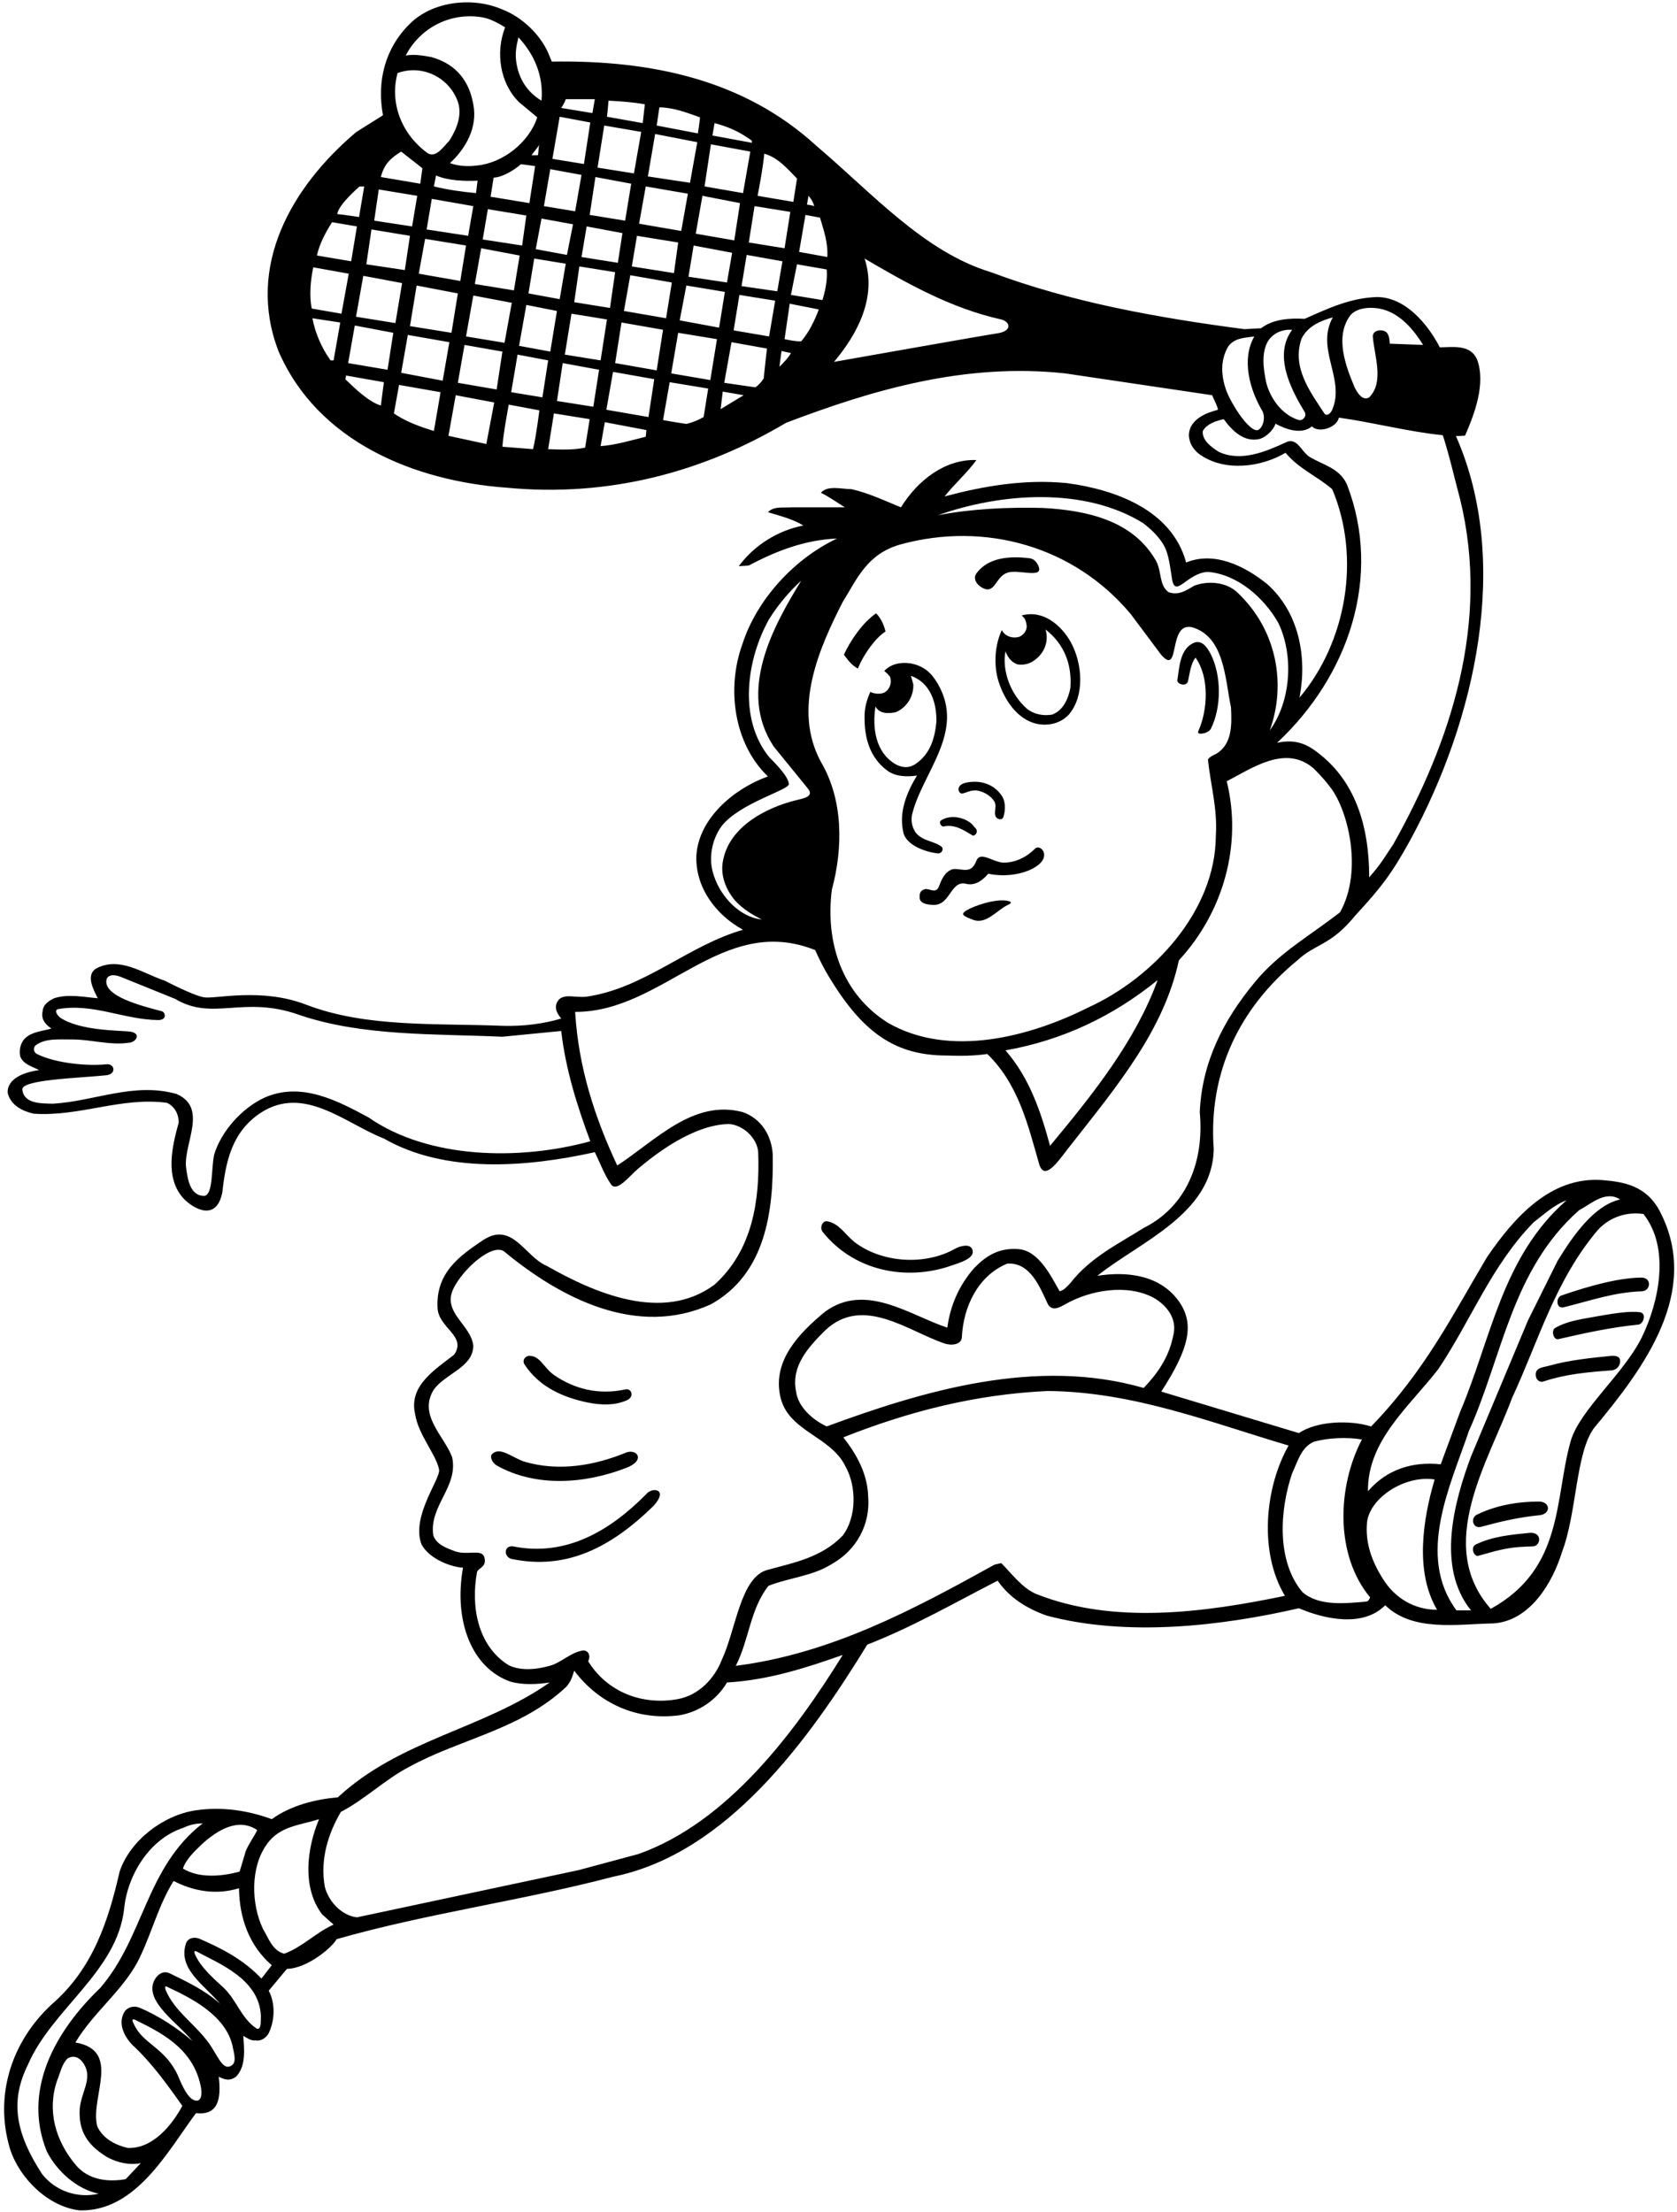 <?xml version="1.0" encoding="UTF-8"?>
<svg xmlns="http://www.w3.org/2000/svg" xmlns:xlink="http://www.w3.org/1999/xlink" width="498pt" height="657pt" viewBox="0 0 498 657" version="1.1">
<g id="surface1">
<path style=" stroke:none;fill-rule:nonzero;fill:rgb(0%,0%,0%);fill-opacity:1;" d="M 481.109 404.48 C 480.934 405.922 480.031 406.82 478.594 407 C 471.301 407.539 465 408.105 458.43 410.266 C 457.07 410.785 456.23 409.586 456.094 408.801 C 455.641 406.012 458.391 406.148 460.23 405.562 C 466.082 403.941 472.293 403.312 478.594 402.68 C 479.934 402.629 481.215 402.828 481.109 404.48 Z M 289.977 234.754 C 291.957 235.023 294.27 236.27 295.352 238.16 C 296.16 239.691 294.645 242.148 296.254 243.109 C 296.789 243.434 297.691 243.473 297.961 242.66 C 298.586 240.703 298.594 238.52 297.781 236.812 C 295.441 232.852 291.008 231.445 286.531 232.531 C 285.203 232.895 284.234 233.863 284.82 235.102 C 285.613 236.617 287.246 234.566 289.977 234.754 Z M 454.383 455.238 C 448.801 455.781 443.223 456.32 438.359 458.66 C 436.484 459.43 437.727 462.469 439.004 462.07 C 442.203 461.191 443.32 460.828 445.293 460.371 C 449.719 459.352 452.555 459.391 455.191 459.27 C 457.512 459.23 458.152 455.113 454.383 455.238 Z M 486.961 389.723 C 484.012 389.32 479.297 390.078 475.082 390.801 C 470.344 391.719 465.797 392.098 461.746 394.438 C 460.586 395.273 461.348 398.035 462.754 397.73 C 470.582 395.93 478.32 394.223 486.512 393.41 C 488.09 393.238 489.066 390.008 486.961 389.723 Z M 291.48 174.441 C 295.531 176.871 295.484 171.328 299.113 170.117 C 302.273 168.883 310.242 172.176 308.312 167.961 C 307.77 166.879 307.098 166.008 305.793 165.801 C 299.852 165.078 293.461 165.531 289.953 170.301 C 288.871 171.828 290.043 173.629 291.48 174.441 Z M 191.941 443.723 C 181.141 454.699 168.035 462.398 152.434 459.289 C 149.672 458.828 149.473 462.262 151.801 462.98 C 168.453 466.488 181.684 459.352 194.102 447.23 C 198.633 442.188 193.68 441.578 191.941 443.723 Z M 318.031 190.82 C 321.359 196.941 322.262 206.48 317.402 212.238 C 314.793 215.031 310.742 215.84 307.051 214.762 C 301.293 212.961 297.691 206.75 296.254 201.441 C 295.082 196.762 295.531 191.27 297.512 187.129 C 298.41 189.02 300.754 189.738 302.73 189.109 C 304.082 188.48 304.918 187.297 304.891 185.871 C 304.711 184.699 304.531 183.621 303.359 182.812 C 309.66 181.012 315.152 185.602 318.031 190.82 Z M 308.312 195.141 C 306.691 196.762 304.621 197.75 302.102 197.301 C 300.391 196.762 299.133 195.051 298.594 193.43 C 297.512 199.012 299.941 206.031 304.891 210.441 C 306.961 212.148 309.758 212.695 312.453 212.238 C 315.781 210.98 317.223 207.473 317.852 204.41 C 318.391 197.391 316.051 191.27 310.473 186.949 C 311.371 189.828 310.562 192.98 308.312 195.141 Z M 473.371 424.102 C 467.836 431.664 468.332 449.211 463.832 461 C 461.043 470.09 454.383 481.34 443.582 482.148 C 432.871 482.328 419.551 484.762 411.359 476.75 C 404.703 483.5 393.094 480.801 385.711 477.648 C 362.582 482.961 334.684 486.199 310.742 479.812 C 305.254 477.828 299.941 474.77 296.254 469.461 C 283.473 476.031 270.961 483.23 257.551 488.449 C 240.359 516.441 215.973 550.551 182.043 557.391 C 155.043 564.5 126.691 568.281 99.961 575.93 C 98.75 578.25 91.375 584.625 85.203 584.75 L 79.801 591.23 C 81.871 595.102 81.602 600.41 79.621 604.191 C 78.633 605.539 77.281 606.262 75.93 605.988 C 74.402 606.172 73.41 605.27 72.242 604.641 C 72.512 608.512 73.141 613.641 70.082 616.789 C 69.004 617.512 67.75 618.25 64.953 616.789 C 65.75 623.5 64.75 628.332 58.203 627.59 C 49.742 639.02 40.293 656.93 23.641 656.48 C 14.281 655.398 5.73 646.941 2.941 638.121 C -1.738 622.371 3.391 606.441 15.273 595.371 C 27.602 584.75 32.191 570.441 35.523 555.859 C 38.672 546.5 48.57 539.121 58.023 537.68 C 65.852 536.512 73.594 537.68 80.703 540.289 C 86.461 536.148 93.75 534.375 100.32 533.812 C 118.859 516.621 143.344 513.648 163.23 499.699 C 159.633 500.238 155.312 500.512 151.531 499.43 C 140.102 495.379 134.664 481.5 137.492 465.59 C 134.484 465.516 127.594 463.25 125.16 458.66 C 122.012 450.289 130.949 439.129 130.383 436.43 C 129.574 432.07 124.172 426.078 123.27 419.961 C 121.293 411.5 129.301 406.73 134.883 402.32 C 138.66 396.738 130.25 394.5 129.934 388.461 C 129.375 378 136.5 373 143.344 368.391 C 152.125 362.5 155.852 373.25 162.332 375.949 C 176.461 383.961 196.801 392.961 212.191 381.531 C 223.352 371.449 225.691 356.781 225.152 342.199 C 224.875 338.125 220.836 334.168 216.512 333.828 C 205.711 334.012 194.336 343 189.332 347.238 C 187 349.168 183 354.5 181.32 351.562 C 179.434 348.77 178.172 345.352 176.641 342.199 C 156.301 346.699 132.184 348.59 114.004 338.148 C 102.48 333.648 90.242 322.039 77.281 330.59 C 68.82 336.262 67.023 345.078 66.031 354.078 C 64.332 362.836 57.668 359.164 54.602 356.062 C 48.844 349.852 51.094 340.578 53.07 333.379 C 53.07 330.949 51.902 328.609 49.562 327.531 C 35.973 325.73 23.82 331.672 10.051 330.77 C 6.723 330.051 3.301 328.34 2.312 324.738 C 2 322.086 4.082 318.914 11.582 317.812 C 9.602 316.73 6.992 316.191 6 313.762 C 5.641 311.871 6 310.07 7.262 308.539 C 9.422 306.379 12.48 306.289 15.273 305.48 C 13.383 304.223 12.121 302.602 12.66 300.352 C 12.75 298.371 14.551 297.199 16.082 296.48 C 20.133 295.129 24.902 296.121 29.043 296.48 C 27.781 294.051 25.402 289.645 28.5 287.664 C 35.609 283.887 42.543 289.191 48.93 291.262 C 48.93 291.262 57.332 295.664 60.633 296.211 C 63.93 296.754 77.582 293.25 90.871 298.371 C 108.719 305.246 129.301 303.859 149.371 304.672 C 155.164 304.836 161.254 304.129 166.652 302.512 C 165.164 300.668 164.336 298.836 166 296.836 C 167.891 295.121 170.664 296.336 174.031 296.031 C 191.312 293.602 204.27 280.82 220.652 276.141 C 212.551 271.73 206.434 263.539 206.793 254.09 C 207.512 242.84 218.223 234.109 228.031 230.602 C 217.859 220.789 215.703 204.41 220.473 191.27 C 224.703 178.129 235.77 165.98 248.551 159.949 C 239.102 160.312 230.461 163.641 222.359 167.961 C 221.371 168.051 220.609 168.062 219.391 168.141 C 224.07 161.84 231.094 157.52 238.562 156.078 C 235.504 154.191 231.633 153.199 228.031 152.121 C 229.805 150.281 232.621 150.859 235.141 150.68 C 240.094 150.68 245.941 150.68 250.891 150.68 C 248.551 149.238 246.211 147.531 243.781 146.359 C 245.762 144.02 249.992 145.281 252.871 145.281 C 258.004 146.449 262.684 148.699 267.543 150.68 C 272.492 142.672 280.684 136.281 289.953 136.641 C 287.16 140.512 283.562 143.57 280.504 147.441 C 291.66 144.473 303.902 142.223 316.77 143.48 C 331.082 145.371 348.004 151.398 352.23 167.062 C 360.602 163.641 369.512 168.051 376.172 173.359 C 385.801 181.82 388.23 195.23 385.891 207.199 C 399.754 190.82 404.254 165.711 395.609 145.281 C 391.109 141.41 385.711 139.25 381.754 134.48 C 374.461 138.801 363.48 140.238 356.102 134.84 C 354.301 133.488 353.133 131.512 353.043 129.262 C 353.133 125.391 356.625 123.25 360.152 122.148 L 361.684 121.699 C 361.504 120.441 360.512 118.82 359.973 117.379 L 316.32 110.898 C 286.441 107.66 258.992 115.852 233.434 125.57 C 209.043 140.062 181.051 147.801 150.27 144.828 C 123.184 142.852 94.293 131.238 82.68 104.242 C 73.051 79.129 86.488 55.539 105.75 39.25 L 113.73 34.223 C 111.844 24.141 114.359 14.328 121.562 7.223 C 128.312 0.289 140.551 -1.059 149.371 2.898 C 154.953 5.062 160.352 10.191 162.781 15.68 L 163.859 18.289 C 193.383 17.84 220.922 23.602 242.434 43.312 C 259.082 57.441 274.383 74.812 294.27 80.84 C 318.031 89.75 343.504 94.34 369.512 97.762 L 374.461 97.492 C 378.062 94.789 382.832 94.43 387.422 94.699 C 394.262 91.641 401.191 88.398 409.02 88.223 C 417.391 88.312 424.051 96.32 427.562 103.16 C 431.684 103.102 436.652 102.262 438.633 106.762 C 441.289 113.984 437.852 122.984 435.059 129.379 C 434.359 129.438 433.547 129.469 432.355 129.527 C 448.738 166.605 438.285 213.742 418.742 249.59 C 413.387 259.336 410.188 263.539 402.543 271.82 C 395.047 281.035 390.754 280.102 385.262 285.23 C 368.16 299.27 358.801 318.441 360.422 341.121 C 360.242 360.562 338.371 368.84 325.859 378.922 C 334.859 377.48 344.762 378.738 350.254 386.75 C 354.754 393.41 353.125 400.5 344.852 413.301 L 385.711 425.629 C 391.02 422.031 400.832 421.664 407.164 423.664 C 423.332 407 431.703 389.898 441.602 373.34 C 449.609 361.641 460.41 349.398 475.711 350.48 C 482.336 351 489 352.164 492.992 359.93 C 505.145 383.562 488.312 406.191 473.371 424.102 Z M 239.641 60.77 C 239.641 60.77 241.129 60.953 241.801 61.223 C 241.465 60.066 240.973 59.156 240.094 58.16 Z M 224.973 58.16 L 235.594 59.961 L 236.672 53.031 C 233.793 50.062 230.949 46.742 226.953 45.648 C 226.594 49.973 224.973 58.16 224.973 58.16 Z M 224.07 61.223 L 222.359 72.02 L 232.98 73.73 L 234.691 62.93 Z M 211.562 40.25 L 223.262 42.41 L 223.262 41.781 C 219.586 39.082 216.242 37.641 212.191 36.562 Z M 209.223 55.371 L 220.652 57.352 L 222.812 45.02 L 211.109 42.859 Z M 208.594 58.16 L 206.609 69.41 L 218.043 71.391 L 219.754 60.32 Z M 205.98 72.922 L 204.453 82.191 L 215.883 83.898 L 217.41 75.078 Z M 195.004 37.281 L 207.242 39.621 C 207.242 39.621 207.777 36.199 207.871 34.852 C 203.832 33.426 200.223 31.973 195.812 31.879 Z M 192.391 52.398 L 204.902 54.289 L 207.062 42.23 L 194.551 39.801 Z M 191.762 55.371 L 189.781 66.441 L 202.293 68.602 L 204.27 57.531 Z M 200.133 81.109 L 201.391 72.02 L 189.152 70.039 L 187.621 79.129 Z M 187.172 81.742 L 185.281 92.359 L 197.793 94.52 L 199.504 83.898 Z M 180.242 34.672 L 190.859 36.562 C 190.859 36.562 191.172 33.945 191.492 30.98 C 187.98 30.352 184.383 30.078 180.691 29.898 C 180.602 31.52 180.242 34.672 180.242 34.672 Z M 177.453 49.789 L 188.254 51.5 L 190.41 39.172 L 179.434 37.281 Z M 176.82 52.578 L 175.109 63.828 L 185.641 65.539 L 187.441 54.562 Z M 136.684 83.449 L 138.391 72.922 L 126.242 70.941 L 124.352 81.289 Z M 123.723 84.801 L 121.742 96.859 L 134.07 98.84 L 135.961 87.141 Z M 128.223 59.062 L 126.691 68.148 L 139.02 70.039 L 140.551 61.223 Z M 141.359 57.352 L 141.812 53.66 C 137.762 53.84 133.172 53.66 129.48 52.129 L 128.852 55.371 C 132.902 56.359 137.312 56.992 141.359 57.352 Z M 138.391 99.922 L 149.82 101.812 L 151.98 89.93 L 140.551 87.77 Z M 152.609 86.242 L 154.32 75.891 L 142.891 73.73 L 141.004 84.352 Z M 160.172 43.039 L 157.832 46.102 L 159.723 46.102 C 159.992 45.109 159.812 44.031 160.172 43.039 Z M 159.094 74 L 168.359 75.711 L 170.16 66.621 L 160.801 64.91 Z M 154.664 48.785 C 153.332 50.035 149.508 52.645 146.582 52.762 L 145.684 58.43 L 157.203 60.32 L 158.91 49.34 C 158.91 49.34 155.973 48.883 154.664 48.785 Z M 144.871 62.121 L 143.344 71.121 L 155.043 72.922 L 156.301 64.012 Z M 154.141 102.711 L 163.41 104.422 L 165.391 92.359 L 156.301 90.562 Z M 166.203 88.852 L 168.004 78.32 L 158.641 76.789 L 156.934 87.141 Z M 167.73 105.32 L 178.352 107.031 L 180.242 94.879 L 169.711 93.172 Z M 181.141 91.461 L 182.672 80.84 L 172.051 79.129 L 170.52 89.75 Z M 183.48 78.051 L 184.832 69.23 L 174.211 67.25 L 172.684 76.34 Z M 166.652 32.062 L 175.922 33.59 L 176.641 29.449 L 168.004 29.449 C 167.676 30.652 166.652 32.062 166.652 32.062 Z M 164.043 47.18 L 173.402 48.711 L 175.293 36.379 L 166.203 34.672 Z M 161.52 61.223 L 170.793 62.75 L 172.684 51.949 L 163.41 50.242 Z M 153.242 17.84 C 153.832 23.25 156.57 27.379 160.801 29.898 C 161.434 22.699 158.82 16.312 153.961 11.09 C 153.422 13.25 152.977 15.422 153.242 17.84 Z M 120.48 16.492 C 122.91 16.039 125.609 16.492 128.043 16.941 C 133.98 18.562 139.082 22.586 140.551 30.98 C 141.914 37.918 138.211 44.211 133.621 48.441 C 136.051 49.34 138.934 49.52 141.633 49.16 C 149.281 48.441 157.109 42.32 159.543 34.852 L 154.141 30.352 C 148.383 24.68 147.121 15.41 150.004 8.121 C 147.754 6.77 145.41 5.422 142.711 5.062 C 133.352 3.711 124.621 8.48 120.48 16.492 Z M 126.961 45.473 C 129.48 47.09 131.82 43.398 133.441 41.781 C 135.602 38.359 137.492 33.949 135.781 29.723 C 132.992 22.699 125.07 19.102 118.051 21.711 C 115.621 30.801 119.402 39.98 126.961 45.473 Z M 113.102 52.578 L 124.801 54.562 L 125.434 49.973 L 119.133 45.02 C 116.582 46.668 114.164 48.25 113.102 52.578 Z M 111.121 65.539 L 122.371 67.25 L 123.902 58.16 L 112.473 56.27 Z M 108.781 78.5 L 120.211 80.211 L 121.742 70.039 L 110.312 68.148 Z M 107.883 81.922 L 105.723 94.07 L 117.422 95.961 L 119.402 84.078 Z M 100.164 63.586 C 101.492 63.668 106.621 64.461 106.621 64.461 L 108.152 55.371 L 106.801 55.371 C 106.801 55.371 100.465 60.727 100.164 63.586 Z M 94.109 75.891 L 104.281 77.602 L 105.992 67.25 L 98.609 65.992 C 96.633 69.141 94.922 72.289 94.109 75.891 Z M 101.043 95.781 L 92.762 94.52 C 93.66 99.02 95.461 103.25 98.16 107.031 L 99.062 107.031 Z M 101.402 93.172 L 103.562 81.289 L 93.031 79.398 C 92.223 83.18 91.773 87.859 92.582 91.641 Z M 114.004 113.512 L 102.754 111.531 C 102.754 111.531 102.688 112.219 102.578 112.672 C 105.5 115.453 109.504 119.359 113.102 120.441 C 113.371 118.102 114.004 113.512 114.004 113.512 Z M 116.793 98.84 L 105.359 96.68 L 103.383 107.84 L 115.082 109.82 Z M 130.832 116.48 L 118.504 114.32 L 116.973 122.781 C 120.48 125.211 124.711 126.738 128.852 128 Z M 131.461 113.062 L 133.441 101.629 L 121.109 99.473 L 119.133 110.723 Z M 146.762 119.539 L 135.332 117.379 L 133.172 129.441 L 144.422 131.871 Z M 147.48 115.672 L 149.191 104.422 L 137.941 102.441 L 135.961 113.691 Z M 160.172 121.879 L 151.082 120.172 C 151.082 120.172 149.461 128.629 149.191 132.68 L 158.281 133.398 C 159.184 129.891 160.172 121.879 160.172 121.879 Z M 161.07 118.012 L 162.781 107.031 L 153.691 105.32 L 151.801 116.48 Z M 175.109 124.488 L 164.492 122.781 L 162.781 133.398 C 166.281 133.547 170.359 133.688 173.762 132.949 C 174.18 130.324 175.109 124.488 175.109 124.488 Z M 177.902 109.82 L 167.102 107.84 L 165.391 119.09 L 176.191 120.801 Z M 191.941 127.73 L 179.609 125.391 L 178.352 132.5 C 183.031 132.141 187.352 130.789 191.762 129.711 C 191.863 128.828 191.941 127.73 191.941 127.73 Z M 194.281 112.609 L 182.043 110.449 L 180.062 121.699 L 192.57 123.859 Z M 195.004 110 L 196.891 97.941 L 184.562 95.781 L 182.672 107.84 Z M 210.301 115.398 L 198.871 113.512 L 196.891 124.762 C 196.891 124.762 201.438 125.594 203.875 125.906 C 205.625 125.469 207.375 124.781 208.953 123.859 Z M 212.91 100.73 L 201.391 98.84 L 199.32 110.898 L 210.934 112.879 Z M 213.543 97.312 L 215.254 86.691 L 203.82 84.801 L 201.844 95.148 Z M 220.832 117.379 C 218.75 117 214.621 116.301 214.621 116.301 C 214.621 116.301 214.219 119.812 213.992 121.52 Z M 227.762 103.52 L 217.23 101.629 L 215.07 113.691 C 215.07 113.691 221.297 114.617 224.344 115.039 C 225.336 114.309 226.219 113.32 226.781 112.406 C 227.02 109.809 227.762 103.52 227.762 103.52 Z M 230.191 89.301 L 219.57 87.59 L 217.859 98.121 L 228.391 99.922 Z M 230.82 86.512 L 232.352 77.602 L 221.73 75.711 L 220.203 84.98 Z M 234.871 104.871 L 232.082 104.242 L 231.453 108.922 C 232.926 107.543 234.242 106.012 234.871 104.871 Z M 243.152 91.91 L 234.512 90.199 L 232.98 100.73 C 232.98 100.73 236.582 101.539 237.934 101.359 C 240.359 98.48 241.891 95.242 243.152 91.91 Z M 245.492 80.031 L 236.672 78.5 L 234.871 87.59 L 244.23 89.121 C 245.133 86.242 245.762 82.91 245.492 80.031 Z M 243.512 64.641 L 239.191 63.828 L 237.301 74.812 L 245.672 76.34 C 245.941 72.02 244.594 68.422 243.512 64.641 Z M 297.332 94.879 C 282.66 91.641 269.609 84.352 256.742 76.789 C 260.52 88.223 254.582 99.289 247.652 107.48 C 247.652 107.48 292.762 99.488 296.07 99.02 C 300.625 98.375 300.125 95.625 297.332 94.879 Z M 406.23 442.91 C 411.812 436.34 419.641 434 427.832 434.898 L 433.594 419.328 C 442.77 397.82 446.012 373.25 465.184 356.512 C 461.582 357.77 458.434 360.738 455.461 362.988 C 442.859 375.859 436.832 392.148 427.109 406.641 C 418.293 417.98 406.051 427.879 406.23 442.91 Z M 316.32 387.379 C 314.793 388.191 312.543 389.629 311.191 387.379 C 308.941 382.609 305.973 374.691 299.043 375.32 C 290.402 378.922 286.082 388.102 285.633 397.102 C 285.57 399.355 282.652 399.684 280.684 399.078 C 269.793 395.48 256.293 384.5 245.043 395.121 C 239.91 400.25 234.871 405.738 236.402 413.301 C 237.031 417.98 241.441 421.762 245.492 423.648 C 274.293 413.031 307.77 403.039 339.633 412.223 C 344.133 407.449 347.25 402.875 348.543 396.02 C 349.438 391.281 346.203 387.473 342.512 385.398 C 334.684 381.262 323.75 383.125 316.32 387.379 Z M 402.27 115.039 C 402.992 116.57 404.652 119.242 406.594 118.012 C 411.184 113.422 408.031 105.41 407.672 99.922 C 407.656 98.297 409.609 97.77 411.035 98.297 C 412.477 98.746 412.613 100.699 412.711 102.078 L 422.609 102.441 C 419.82 97.941 415.953 93.352 410.73 91.91 C 407.402 91.012 403.078 91.238 401.012 93.621 C 396.242 100.012 399.66 108.828 402.27 115.039 Z M 393.27 122.781 C 393.992 123.746 395.117 122.848 395.609 121.699 C 399.57 112.52 390.57 103.699 395.793 94.25 C 392.281 95.242 388.41 96.77 386.52 100.551 C 383.551 109.012 388.953 116.211 393.27 122.781 Z M 375.992 113.512 C 377.16 118.281 380.672 123.23 385.711 124.762 C 387.012 125.023 388.137 123.445 387.422 122.328 C 383.191 115.398 378.152 105.41 383.73 97.941 C 380.852 97.762 378.242 98.84 376.621 101.18 C 374.461 104.781 375.184 109.551 375.992 113.512 Z M 364.109 115.852 C 365.82 120.441 371.168 128.477 373.562 127.73 C 375.148 126.977 375.824 123.973 374.91 122.148 C 371.223 115.941 368.52 106.852 372.48 99.922 C 369.691 100.371 366.633 100.281 364.742 102.891 C 362.086 107.379 362.836 112.262 364.109 115.852 Z M 379.23 220.609 C 383.102 219.801 386.469 220.137 390.031 222.59 C 402.633 231.32 406.594 245.629 406.594 260.57 C 410.188 256.477 411.031 254.793 413.793 250.672 C 430.711 220.52 442.594 185.062 433.594 148.25 C 431.883 141.949 430.75 136.5 428.461 129.262 C 417.934 128.18 407.941 125.48 397.594 124.039 C 397 127 391.625 128.75 389.582 126.648 C 386.344 129.262 381.57 127.371 378.781 125.84 C 378.152 127.73 376.082 129.711 374.191 130.34 C 369.602 131.512 366.004 128.09 363.391 124.488 C 361.051 125.031 358.441 125.84 357.184 128 C 356.91 130.789 359.703 132.77 361.953 134.211 C 368.52 137.27 375.902 134.121 381.754 131.422 C 385.172 129.621 386.434 134.211 388.953 135.738 C 393.25 138.25 397.625 139 399.934 143.75 C 410.641 171.289 400.383 200.898 379.23 220.609 Z M 278.52 153.02 C 288.422 151.129 299.133 150.59 309.66 150.859 C 322.801 151.578 336.48 154.551 343.32 166.609 C 345.078 169.996 344.133 173.723 347.012 175.879 C 349.891 176.871 351.973 175.562 354.57 173.988 C 358.711 172.371 364.137 172.871 367.352 175.879 C 379.43 187.176 381.934 203.512 377.07 216.922 C 383.371 208.281 384.27 194.691 379.594 184.973 C 375.359 177.5 367.441 170.57 358.711 169.852 C 352.578 170.117 349.191 177.617 348.094 172.281 C 347.496 168.547 347.281 166.34 346.383 163.641 C 345.211 160.398 342.297 157.539 339.453 155.359 C 321.992 144.562 297.332 146.359 278.52 153.02 Z M 243.781 226.281 C 250.352 237.441 250.441 251.57 247.02 264.262 C 245.043 280.012 250.082 295.223 263.672 303.77 C 281.941 314.301 305.883 307.91 323.07 299.27 C 342.332 290.539 360.961 270.648 361.051 248.238 C 361.594 240.141 359.434 232.852 358.711 225.562 C 359.344 224.66 360.332 224.301 361.23 223.852 C 365.91 220.973 365.82 215.301 365.551 210.078 C 363.754 201.352 363.586 189.23 354.121 186.32 C 346.652 184.43 350.641 201.086 344.852 194.512 L 335.762 182.359 C 318.934 162.199 292.453 154.859 267.543 161.66 C 257.383 164.434 254.402 172.191 250.262 178.762 C 243.242 192.531 235.23 210.531 243.781 226.281 Z M 298.594 311.961 C 305.793 320.238 309.121 330.32 311.82 340.312 C 324.602 324.922 337.203 309.172 343.77 291.078 C 330.359 301.973 315.332 308.988 298.594 311.961 Z M 226.23 273.078 C 223.441 271.73 220.562 269.93 218.312 267.5 C 215.434 264.078 213.723 259.672 214.801 255.172 C 216.871 245.359 227.582 239.871 236.223 237.711 C 238.512 237.129 241.898 236.645 239.91 234.199 L 229.742 221.691 C 218.941 205.312 229.562 186.051 237.934 172.461 C 234.332 175.699 230.91 179.84 228.391 183.891 C 221.73 195.77 219.172 213.363 228.352 224.793 C 231.375 227.816 234.277 231.082 234.242 232.941 C 234.035 234.711 219.754 238.52 214.352 245.27 C 211.383 249.23 210.211 255.172 212.012 260.121 C 213.992 266.238 219.66 272.449 226.23 273.078 Z M 175.293 338.961 C 171.422 328.52 168.004 317.812 166.652 306.199 L 149.191 307.91 C 129.391 307.012 107.52 307.82 88.891 301.43 C 72.25 295.5 63.242 303.41 51.992 296.66 L 36.422 290.359 C 34.832 289.664 32.418 289 31.652 290.812 C 30.418 295.836 41.91 298.73 48.121 300.352 C 49.168 300.75 49.582 302.914 47.043 302.961 C 36.871 302.871 27.512 297.828 17.16 299.723 C 15.918 300.164 17.25 301.789 17.883 302.238 C 23.73 306.199 35.496 306.012 38.582 306.379 C 41.668 306.75 40.832 309.086 38.762 309.621 C 32.73 310.609 27.422 308.723 21.48 308.723 C 17.5 308.75 13.473 308.27 10.5 310.52 C 9.918 311.164 9.832 312.414 10.953 313.039 C 16.98 316.012 26.695 316.617 31.473 316.102 C 34 315.75 34.75 318.914 31.652 319.34 C 23.191 320.238 6.25 320.586 6.633 323.66 C 7.148 327.836 12.121 327.711 15.723 327.801 C 28.051 327.078 39.844 321.32 52.441 324.922 C 61.801 328.973 54.602 339.5 55.23 346.52 C 55.68 349.941 56.332 355.336 60.812 355.16 C 63.332 354.5 62.703 346.973 63.602 342.922 C 65.672 335.988 71.883 329.062 78.543 326 C 89.523 321.141 100.32 326.988 109.41 331.852 C 127.23 344.27 154.23 344.723 175.293 338.961 Z M 163.23 494.75 C 166.832 493.762 169.531 490.609 173.402 490.16 C 175.164 490.5 175.293 492.141 174.66 493.398 C 180.422 502.672 190.84 506.512 201.211 504.648 C 207.625 503.5 212.281 498.352 214.352 492.949 C 218.582 483.949 219.875 468.25 228.031 466.223 C 235.953 464.062 244.051 462.531 250.262 456.051 C 254.402 450.562 254.402 441.473 251.07 435.531 C 246.66 426.352 233.703 425.18 231.633 414.379 C 229.562 403.941 237.301 395.93 245.043 389.539 C 257.102 380.812 270.152 390.621 281.312 394.312 C 282.211 387.648 284.82 381.711 289.32 376.578 C 292.832 372.98 296.664 370.5 302.551 371 C 308.445 371.504 312.055 378.91 314.664 383.5 C 315.875 383.25 316.75 382.25 317.852 381.078 C 323.793 373.43 332.07 369.473 339.633 364.699 C 352.594 358.223 357.633 344.629 356.281 330.32 C 356.91 315.562 363.211 303.141 372.48 291.891 C 379.77 282.891 389.402 277.672 397.953 270.922 C 404.973 258.324 400.09 239.781 394.711 233.391 C 392.664 230.664 390.031 228.172 390.031 228.172 C 381.754 221.062 371.762 228.172 364.293 232.039 C 368.973 251.031 363.211 271.012 350.07 285.23 C 345.66 305.93 331.621 322.672 318.301 339.68 C 315 343.664 310.336 351.5 308.582 345.711 C 305.254 334.102 302.461 322.039 293.191 313.039 C 289.41 313.578 285.5 313.664 281.133 313.488 C 265.922 313.488 256.164 306.836 245.941 289.73 C 244.336 287 243.336 285 242.07 282.172 C 214.352 271.102 197.07 300.621 170.793 300.531 C 171.781 317.09 176.641 331.941 183.301 346.16 C 194.82 338.602 205.98 326.359 220.652 330.32 C 226 332.25 229.125 337.125 229.473 342.922 C 229.742 359.84 227.312 378.379 211.109 387.379 C 189.152 397.371 166.473 385.578 149.641 371.629 C 146 369.25 137.492 376.941 134.703 382.609 C 131.102 389.812 139.922 393.41 140.551 399.711 C 140.461 406.102 132.375 407.875 128.852 412.672 C 124.082 420.23 131.82 426.352 134.254 432.738 C 136.23 441.562 127.32 447.23 128.672 456.051 C 129.66 458.75 132.543 459.738 134.883 460.641 C 138.684 462.109 142.828 459.926 143.793 462.352 C 144.77 465.594 141.828 465.594 141.633 467.031 C 139.832 476.93 141.723 488.629 150.902 494.48 C 154.504 496.371 159.453 495.828 163.23 494.75 Z M 60.004 547.672 C 57.66 549.922 55.141 552.352 54.332 554.961 C 59.102 557.93 65.941 557.301 71.16 555.859 L 72.961 549.828 C 73.859 547.578 75.57 545.328 76.383 543.531 C 70.621 539.66 64.41 543.711 60.004 547.672 Z M 29.312 651.531 C 22.832 650.18 16.98 644.961 13.922 639.02 C 6.543 620.84 16.352 603.289 29.762 590.422 C 42.812 575.301 43.262 554.691 60.18 541.551 C 58.023 541.551 56.25 542 54.332 542.898 C 44.43 546.141 37.859 556.852 36.871 566.84 C 34.801 585.559 15.543 596.539 8.344 613.102 C 3.121 623.629 4.25 633 12.48 645.68 C 16.531 650.812 23.102 652.969 29.312 651.531 Z M 41.82 642.441 C 38.492 643.16 34.801 642.262 31.922 640.73 C 27.062 637.762 23.625 634.125 23.641 627.59 C 23.5 621.625 28.141 617.422 24.543 612.469 C 23.375 610.875 21.625 610.375 20.043 611.391 C 18.422 612.922 17.883 615.621 16.98 617.871 C 13.922 626.691 16.375 635.75 22.562 643.07 C 26.094 647.25 31.652 648.199 37.32 647.211 Z M 59.551 619.309 C 57.082 607.918 47.113 603.391 40.109 599.871 C 38.691 599.285 39.66 600.949 39.66 600.949 C 42.359 607.16 48.809 607.895 52.75 616.25 C 54.223 619.812 56.168 624.168 58.652 623.902 C 60.168 623.418 59.918 620.918 59.551 619.309 Z M 69.004 607.43 C 66.754 598.16 56.066 593.094 49.383 589.969 C 48.773 589.738 49.203 591.051 49.203 591.051 C 51.812 597.262 57.668 600.918 61.891 606.621 C 64.332 609.918 65.918 614.582 68.191 613.73 C 70.582 612.918 69.5 610.082 69.004 607.43 Z M 58.473 579.621 C 57.082 578.992 58.023 580.699 58.023 580.699 C 59.73 584.391 63.422 587.629 66.48 590.422 C 70.352 594.199 71.703 599.512 76.203 602.48 C 77.418 603 77.418 601 77.461 599.871 C 77.941 587.941 64.613 583.059 58.473 579.621 Z M 80.703 583.672 C 74.043 577.91 71.07 569.719 70.98 560.809 C 64.141 562.879 57.57 561.711 51.543 558.652 C 47.223 565.582 45.242 573.41 41.82 580.699 C 37.504 590.422 27.871 597.352 22.383 606.621 C 36.242 608.961 26.703 622.91 28.859 631.461 C 30.48 635.152 34.352 637.129 37.953 637.941 C 45.422 638.211 51.094 631.102 54.152 625.43 C 49.652 619.129 45.152 612.738 39.211 607.25 C 36.766 604.629 34.891 600.77 37.051 597.352 C 37.93 596.176 39.68 595.594 41.371 596.27 C 47.043 598.609 52.711 602.391 57.121 606.172 C 52.891 600.859 43.031 594.574 45.691 588.441 C 46.594 586.461 48.422 585.102 50.461 586.102 C 55.594 588.621 60.992 591.141 65.402 595.191 C 60.812 589.609 52.711 584.84 55.23 577.191 C 55.707 575.777 57.301 575.121 59.102 575.75 C 65.762 578.629 72.152 581.871 77.641 587.629 Z M 99.062 571.609 L 95.641 568.551 C 89.609 560.539 91.141 548.93 94.742 540.289 C 89.254 542.09 82.953 542.27 79.172 547.852 C 74.312 554.602 74.582 565.582 78.094 572.871 C 79.711 575.57 80.883 579.352 84.391 580.25 C 89.703 578.359 93.93 573.859 99.062 571.609 Z M 250.262 491.512 C 239.281 495.379 228.211 498.98 215.883 499.699 C 212.82 504.922 207.512 508.43 201.844 509.422 C 189.152 511.129 177.812 505.91 170.52 496.191 C 169.875 498.125 169.625 499.25 168.184 500.961 C 154.594 513.738 136.859 516.352 121.562 524.723 C 114.453 528.41 108.332 534.441 101.223 538.129 C 97.441 544.609 95.012 552.262 96.453 560.359 C 97.531 564.68 101.402 568.91 105.992 569.449 L 171.871 555.41 L 189.602 550.641 C 215.973 541.281 235.953 514.641 250.262 491.512 Z M 381.57 473.961 C 373.832 461.09 375.543 441.922 382.652 429.32 C 359.434 422.48 336.844 413.391 311.191 413.121 C 289.41 414.109 269.52 419.328 250.441 426.891 C 254.492 432.109 257.641 437.781 257.82 444.621 C 258.453 452.723 254.402 460.371 247.02 464.512 C 241.352 468.109 234.332 468.562 228.211 470.988 C 222.723 477.922 222.453 487.102 218.492 494.75 C 246.754 491.148 271.141 478.102 295.352 464.691 L 297.332 464.238 C 300.391 467.301 303.453 471.531 307.504 473.328 C 330.543 482.602 357.723 478.91 381.57 473.961 Z M 406.859 474.41 C 396.332 461.723 397.141 441.473 404.434 427.52 C 400.02 426.801 394.441 426.98 390.031 428.238 C 386.254 430.039 385.352 434.18 383.73 437.512 C 380.043 448.312 378.961 463.609 386.793 472.879 C 391.742 477.109 399.391 476.211 405.781 475.672 C 406.32 475.578 406.684 474.949 406.859 474.41 Z M 426.754 478.102 C 420.094 466.852 422.52 451.281 426.031 439.398 C 417.391 438.051 406.973 444.598 405.961 452 C 405.332 458.301 407.492 463.973 410.73 469.012 C 414.242 474.68 420.094 478.102 426.754 478.102 Z M 436.832 478.281 C 426.48 465.5 431.793 446.062 436.832 432.562 L 453.754 392.148 L 462.57 374.422 C 466.891 367.398 473.191 358.039 481.109 356.238 C 476.793 353.449 472.562 357.5 468.871 359.48 C 448.891 377.211 446.191 402.77 436.203 425 C 430.801 441.02 420.453 461.988 432.512 478.281 Z M 488.043 360.562 C 483.184 359.84 478.23 361.371 474.633 365.148 C 461.852 380.09 456.902 398.27 448.98 415.281 C 442.051 434.09 425.941 458.84 442.684 477.828 C 464.5 465.836 461.582 444.98 466.441 427.973 C 469.164 418.664 482.191 408.078 487.594 397.102 C 492.633 386.66 496.051 370.73 488.043 360.562 Z M 463.652 384.77 C 461.988 385.363 462.066 388.723 464.281 388.281 C 472.383 386.281 479.312 383.781 487.594 383.512 C 490.207 383.402 490.656 379.402 487.328 379.445 C 480.422 379.535 471.754 381.98 463.652 384.77 Z M 457.031 445.961 C 451.883 445.961 445.086 446.688 438.605 449.84 C 436.605 450.797 437.285 454.074 439.766 453.477 C 445.793 451.855 450.695 450.672 457.172 450.02 C 460.59 449.676 460.469 446 457.031 445.961 Z M 352.82 202.172 C 353.305 199.879 353.656 196.996 355.02 195.32 C 359.16 201.078 358.711 210.801 355.832 217.191 C 355.238 218.383 358.504 218.02 359.52 216.562 C 362.762 210.172 362.762 200.629 359.52 194.238 C 358.621 192.621 357.27 190.102 354.754 190.82 C 350.434 192.531 350.254 197.84 349.621 202.07 C 349.555 203.262 352.457 204.109 352.82 202.172 Z M 280.953 376.398 C 284.996 375.07 289.75 373.75 288.75 371.125 C 288.125 369.25 285.113 370.027 283.625 370.875 C 274.715 375.914 261.871 375.141 253.684 368.84 C 250.574 366.219 249.23 363.434 245.672 362.723 C 244.348 362.48 243.332 364.383 244.23 365.781 C 253.051 376.941 267.723 380.359 280.953 376.398 Z M 174.48 416.539 C 178.75 417.375 182.492 417.441 186.094 415.91 C 188.586 414.82 187.504 412.172 185.641 412.672 C 177.625 414.375 170.434 412.488 164.492 408.352 C 161.336 406.098 160.352 402.5 156.934 402.68 C 155.746 402.961 155.16 404.035 155.672 405.109 C 160.082 411.949 167.191 415.012 174.48 416.539 Z M 185.91 435.98 C 187.352 435.441 189.953 434.129 189.332 432.289 C 188.941 431.27 187.414 430.906 186.105 431.344 C 176.746 435.215 165.844 437.238 155.402 434 C 151.73 432.66 148.492 429.621 146.133 431.84 C 145.32 432.648 146.188 434.41 147.414 435.199 C 159.023 441.77 173.582 440.75 185.91 435.98 Z M 299.672 267.68 C 295.762 266.402 286.621 269.91 286.082 271.191 C 285.59 272.008 287.621 272.602 288.691 273.078 C 292.922 274.879 296.07 270.109 299.672 268.578 C 299.672 268.578 300.801 268 299.672 267.68 Z M 254.762 198.562 C 256.383 194.422 260.043 189.352 262.953 187.578 C 262.461 185.238 261.254 183.184 260.16 182.18 C 256.293 184.754 252.543 190.199 250.609 194.434 C 251.508 195.602 252.664 197.453 254.762 198.562 Z M 262.594 199.281 C 264.66 196.941 268.441 196.398 271.594 197.301 C 274.383 198.109 276.492 199.633 278.52 203.148 C 286.824 217.551 273.66 229.609 270.781 242.211 C 270.512 244.191 270.961 245.988 272.043 247.43 C 274.109 249.859 277.441 249.77 279.602 251.48 C 280.34 252.066 279.73 253.535 278.52 253.461 C 274.562 253.012 269.418 251.016 268.352 247.609 C 266.73 241.398 269.254 235.371 272.312 230.328 C 269.434 230.781 265.832 230.691 263.402 228.801 C 258.359 225.02 256.742 219.352 256.742 213.32 C 256.656 210.398 257.371 207.922 258.453 205.488 C 259.441 206.031 261.602 206.391 262.953 205.488 C 264.391 204.41 264.844 202.609 264.301 200.988 C 263.762 200.27 263.309 199.875 262.594 199.281 Z M 266.012 211.52 C 263.852 211.973 261.152 212.062 259.98 209.812 C 258.992 216.199 259.98 223.398 265.832 226.91 C 267.422 227.816 269.598 228.422 271.859 226.91 C 276.18 224.027 277.621 219.262 278.07 214.398 C 278.188 208.824 276.359 202.789 270.512 200.723 L 271.23 203.328 C 271.32 206.84 269.254 210.172 266.012 211.52 Z M 307.504 251.93 C 304.891 254.539 301.672 256.199 297.984 256.199 C 294.758 256.047 291.129 252.695 289.953 255.621 C 288.281 260.176 285.184 257.512 282.66 258.23 C 280.41 259.129 279.613 261.238 278.793 263.359 C 277.891 265.52 276.004 263.812 274.652 264.078 C 273.07 264.527 273.031 265.609 273.121 266.871 C 273.383 268.406 275.461 268.672 276.992 268.762 C 282.43 269.031 282.121 261.109 287.16 262.551 C 289.953 263.09 292.203 261.02 293.461 259.488 C 297.691 260.391 302.461 259.941 306.152 258.23 C 307.777 257.453 310.438 255.797 310.031 253.414 C 309.75 252.102 308.438 251.285 307.504 251.93 Z M 280.23 245.449 C 283.473 244.73 286.172 246.531 288.691 248.062 C 289.414 248.543 290.652 247.164 289.77 246.078 L 288.512 244.641 C 286.172 242.66 282.301 241.941 279.602 243.562 C 278.473 244.18 279.641 245.695 280.23 245.449 "/>
</g>
</svg>
